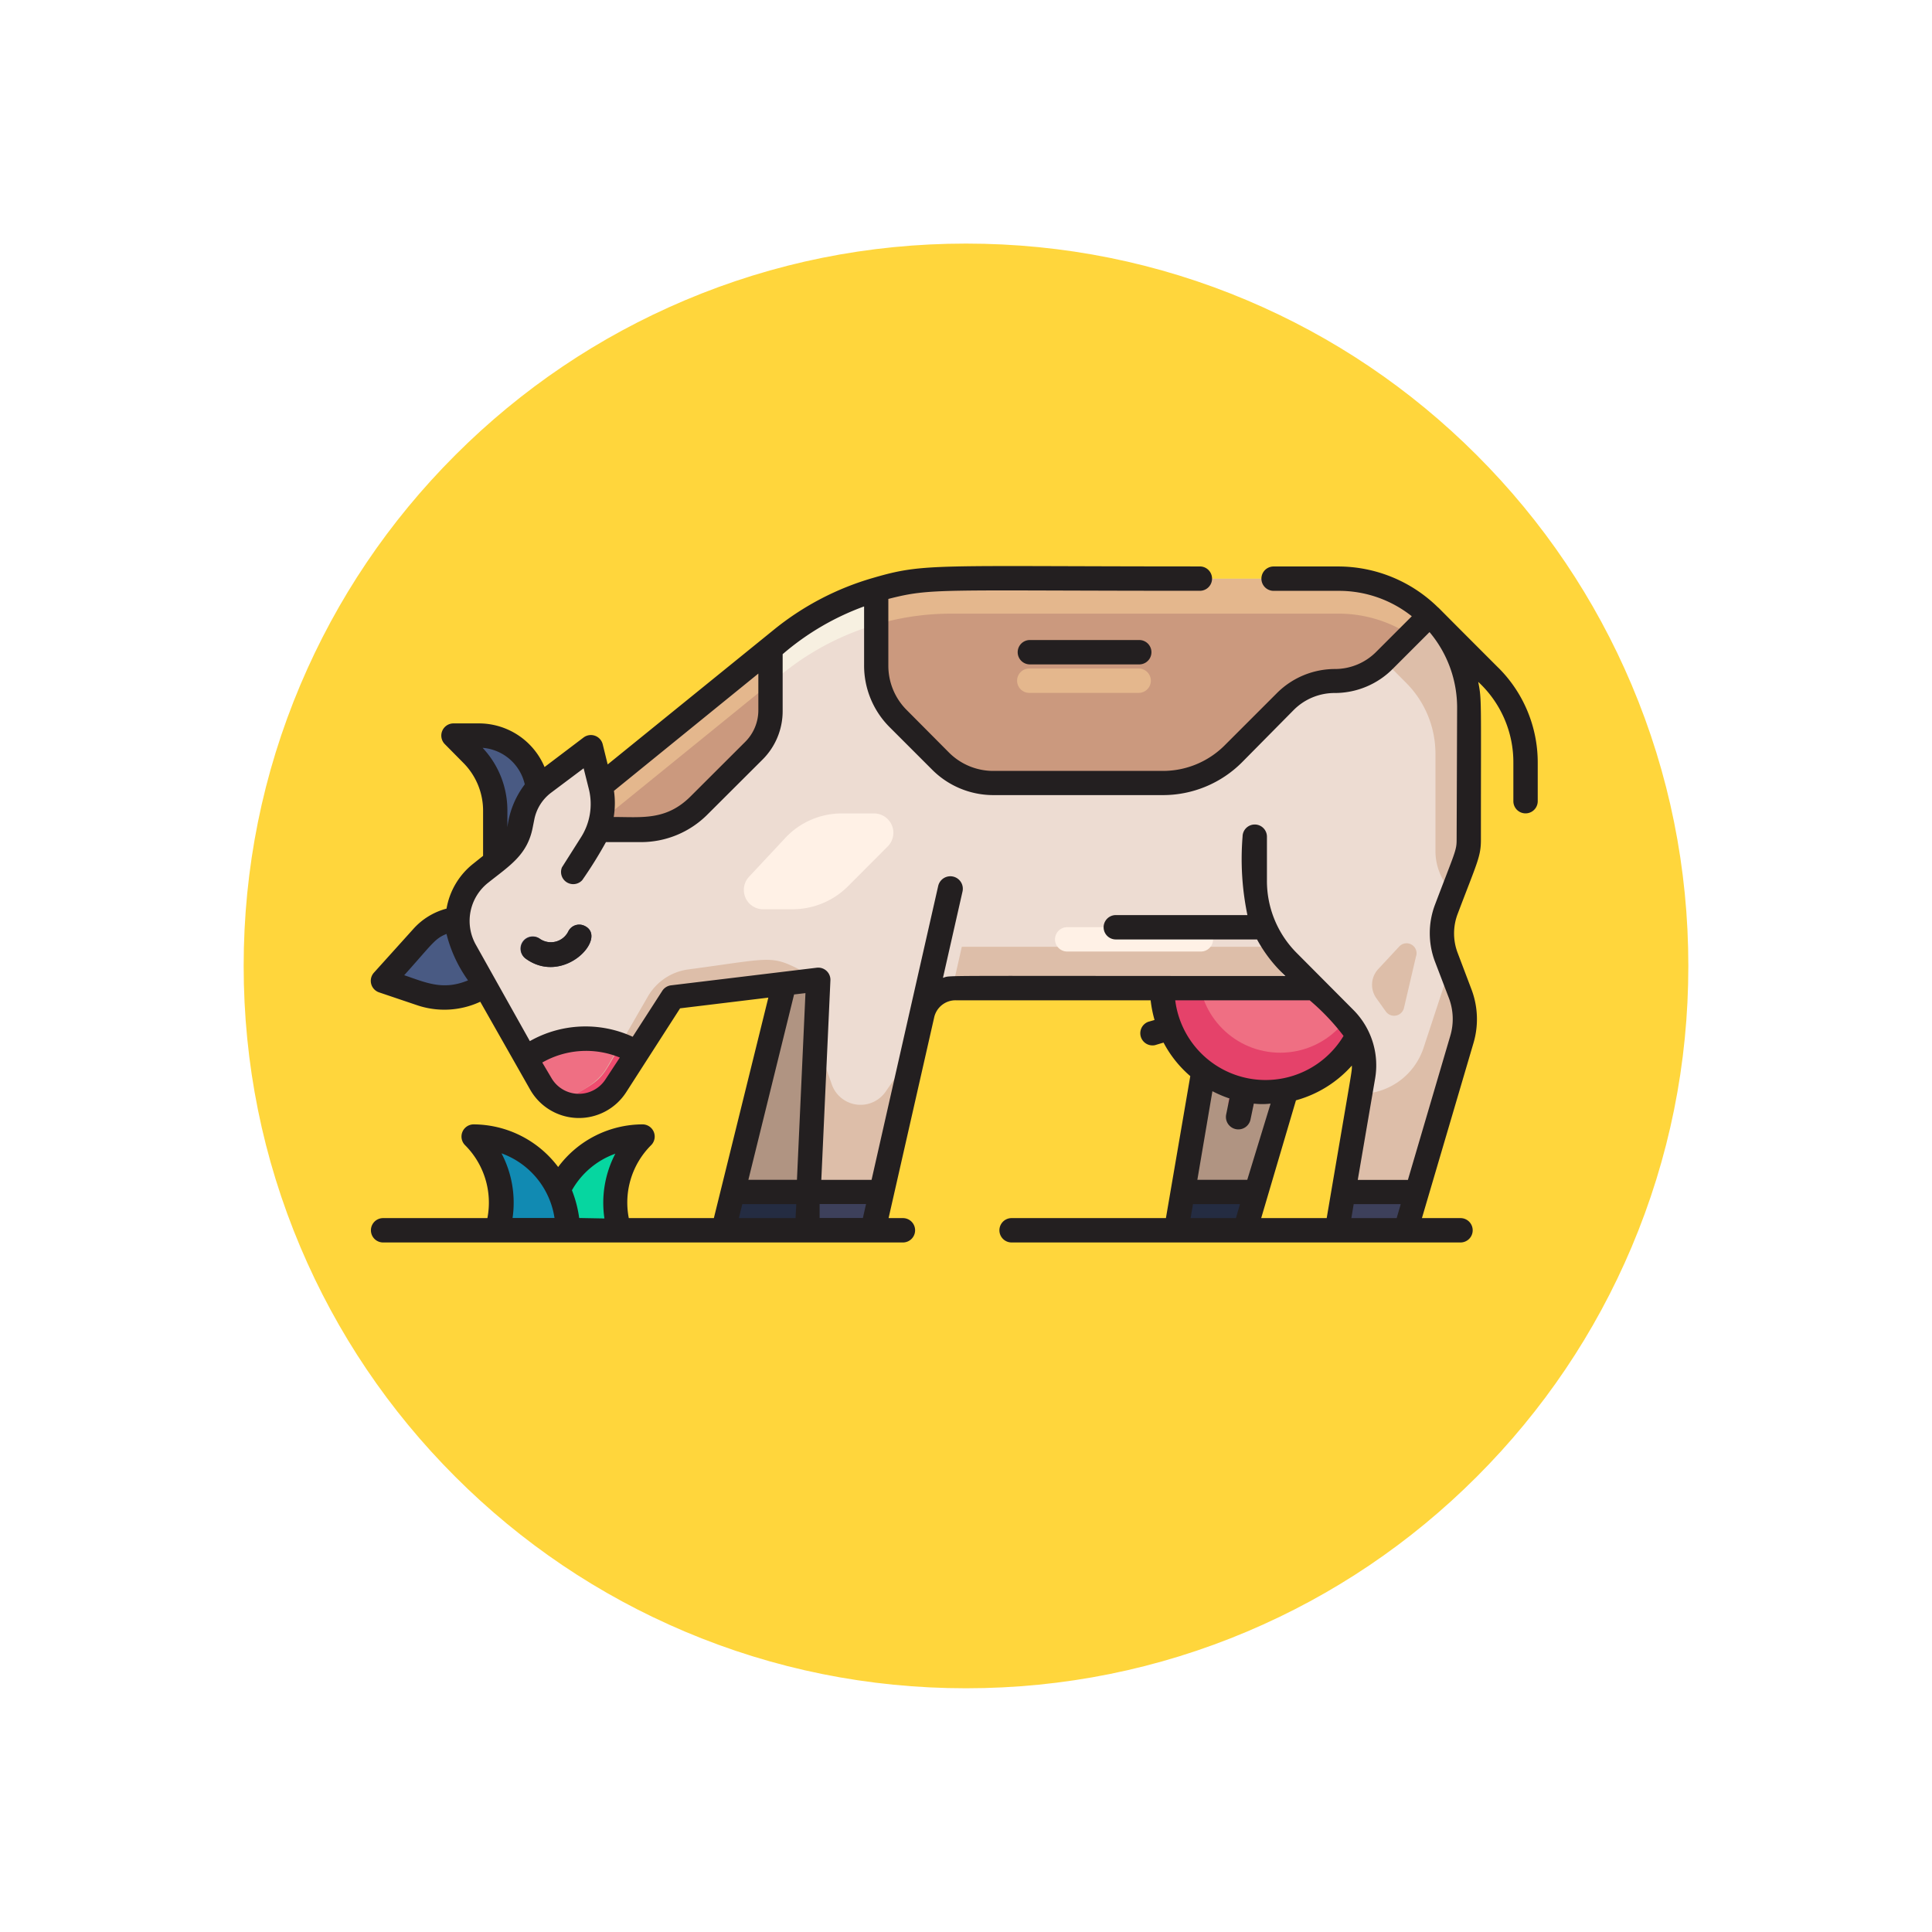 <svg xmlns="http://www.w3.org/2000/svg" xmlns:xlink="http://www.w3.org/1999/xlink" width="95.147" height="95.148" viewBox="0 0 95.147 95.148">
  <defs>
    <filter id="Path_901156" x="0" y="0" width="95.147" height="95.148" filterUnits="userSpaceOnUse">
      <feOffset dy="3" input="SourceAlpha"/>
      <feGaussianBlur stdDeviation="3" result="blur"/>
      <feFlood flood-opacity="0.161"/>
      <feComposite operator="in" in2="blur"/>
      <feComposite in="SourceGraphic"/>
    </filter>
  </defs>
  <g id="Group_1111885" data-name="Group 1111885" transform="translate(-40 6.056)">
    <g transform="matrix(1, 0, 0, 1, 40, -6.06)" filter="url(#Path_901156)">
      <g id="Path_901156-2" data-name="Path 901156" transform="translate(9 6)" fill="#ffd63c">
        <path d="M 38.574 75.648 C 33.568 75.648 28.713 74.668 24.143 72.735 C 19.729 70.868 15.764 68.195 12.359 64.789 C 8.953 61.384 6.28 57.419 4.413 53.005 C 2.48 48.435 1.5 43.58 1.5 38.574 C 1.5 33.568 2.48 28.713 4.413 24.143 C 6.28 19.729 8.953 15.764 12.359 12.359 C 15.764 8.953 19.729 6.28 24.143 4.413 C 28.713 2.48 33.568 1.5 38.574 1.5 C 43.579 1.5 48.434 2.48 53.004 4.413 C 57.419 6.28 61.384 8.953 64.789 12.359 C 68.194 15.764 70.867 19.729 72.735 24.143 C 74.667 28.713 75.647 33.568 75.647 38.574 C 75.647 43.58 74.667 48.435 72.735 53.005 C 70.867 57.419 68.194 61.384 64.789 64.789 C 61.384 68.195 57.419 70.868 53.004 72.735 C 48.434 74.668 43.579 75.648 38.574 75.648 Z" stroke="none"/>
        <path d="M 38.574 3 C 33.77 3 29.112 3.94 24.728 5.794 C 20.492 7.586 16.687 10.151 13.419 13.419 C 10.151 16.687 7.586 20.492 5.794 24.728 C 3.94 29.112 3 33.77 3 38.574 C 3 43.378 3.94 48.036 5.794 52.42 C 7.586 56.656 10.151 60.461 13.419 63.729 C 16.687 66.997 20.492 69.562 24.728 71.354 C 29.112 73.208 33.77 74.148 38.574 74.148 C 43.377 74.148 48.036 73.208 52.42 71.354 C 56.655 69.562 60.46 66.997 63.728 63.729 C 66.996 60.461 69.562 56.656 71.353 52.42 C 73.207 48.036 74.147 43.378 74.147 38.574 C 74.147 33.77 73.207 29.112 71.353 24.728 C 69.562 20.492 66.996 16.687 63.728 13.419 C 60.46 10.151 56.655 7.586 52.42 5.794 C 48.036 3.94 43.377 3 38.574 3 M 38.574 0 C 59.877 0 77.147 17.27 77.147 38.574 L 77.147 38.574 C 77.147 59.878 59.877 77.148 38.574 77.148 C 17.27 77.148 7.62939453125e-06 59.878 7.62939453125e-06 38.574 L 7.62939453125e-06 38.574 C 7.62939453125e-06 17.27 17.27 0 38.574 0 Z" stroke="none" fill="#fff"/>
      </g>
    </g>
    <g id="Cow" transform="translate(58.259 21.829)">
      <path id="Path_901157" data-name="Path 901157" d="M67.583,61.71c0,.192-.371,2.251-1.323,7.836h3.388l2.3-7.836Z" transform="translate(-26.593 -36.843)" fill="#b09482"/>
      <path id="Path_901158" data-name="Path 901158" d="M66.26,73.536h3.388L70.2,71.65H66.583Z" transform="translate(-26.593 -40.834)" fill="#242c42"/>
      <path id="Path_901159" data-name="Path 901159" d="M69.749,46.5a5.064,5.064,0,0,0-4.884,6.417l-.425.126a.6.6,0,0,0,.329,1.149c.652-.192.407-.114.539-.174a5.07,5.07,0,0,0,2.783,2.358.09.09,0,0,0,0,.042l-.138.67a.61.61,0,1,0,1.2.239c.192-.928.126-.6.138-.694a5.07,5.07,0,1,0,.5-10.116Z" transform="translate(-25.7 -30.738)" fill="#e5426a"/>
      <circle id="Ellipse_11752" data-name="Ellipse 11752" cx="4.023" cy="4.023" r="4.023" transform="translate(40.768 15.912)" fill="#ef6f83"/>
      <path id="Path_901160" data-name="Path 901160" d="M56.93,27.6c0,7.129.066,6.782-.186,7.44l-.922,2.436c-.934,2.472,1.514,3.861.772,6.4l-2.771,9.4H50.436c.1-.6,1.2-6.986,1.293-7.59a3.25,3.25,0,0,0-.9-2.849L49.346,41.36H31.652a1.688,1.688,0,0,0-1.646,1.311c-.8,3.5-1.2,5.309-2.394,10.613h-3.28c.15-3.358.21-4.657.563-12.355l-7.183.868L14.9,46.167a2.161,2.161,0,0,1-3.663-.1c-.79-1.395-2.394-4.19-3.705-6.525A2.993,2.993,0,0,1,8.247,35.7c.994-.8,1.76-1.233,1.975-2.394l.072-.359a2.759,2.759,0,0,1,1.077-1.688L13.7,29.5c.4,1.8.317,1.443.431,1.945l8.979-7.3A13.247,13.247,0,0,1,31.442,21.2H50.531a6.4,6.4,0,0,1,6.4,6.4Z" transform="translate(-2.855 -20.582)" fill="#eddcd2"/>
      <path id="Path_901161" data-name="Path 901161" d="M55.5,21.2H36.41a13,13,0,0,0-3.693.533c-3.286.952-4.232,2.107-13.217,9.392v1.718c2.227-1.808,7.482-6.088,8.6-6.974a13.247,13.247,0,0,1,8.314-2.951H55.5a6.4,6.4,0,0,1,6.4,6.4V27.6A6.4,6.4,0,0,0,55.5,21.2Z" transform="translate(-7.823 -20.582)" fill="#f7f0e1"/>
      <path id="Path_901162" data-name="Path 901162" d="M87.532,27.92c0,7.135.06,6.788-.18,7.417l-.617,1.628a2.891,2.891,0,0,1-.844-2.035V30.141a4.944,4.944,0,0,0-1.449-3.5L83.36,25.556V22h.192A6.4,6.4,0,0,1,87.532,27.92Z" transform="translate(-33.457 -20.903)" fill="#ddbea9"/>
      <path id="Path_901163" data-name="Path 901163" d="M6.028,52.452l-.3.192a3.627,3.627,0,0,1-2.867.227L1,52.213l1.945-2.179a2.8,2.8,0,0,1,1.724-.9,3.059,3.059,0,0,0,.4,1.628Z" transform="translate(-0.397 -31.794)" fill="#495a83"/>
      <path id="Path_901164" data-name="Path 901164" d="M33.675,54.16c-.551,12.026-.455,9.865-.563,12.355H29l2.993-12.157Z" transform="translate(-11.636 -33.813)" fill="#b09482"/>
      <path id="Path_901165" data-name="Path 901165" d="M12.575,51.328a.6.6,0,1,1,.706-.97A.958.958,0,0,0,14.67,50a.6.6,0,0,1,.8-.287C16.675,50.275,14.46,52.7,12.575,51.328Z" transform="translate(-4.944 -32.004)" fill="#3d405b"/>
      <path id="Path_901166" data-name="Path 901166" d="M18.261,59.677,17.2,61.329a2.155,2.155,0,0,1-2.227.958,1.659,1.659,0,0,1-.359-.1,2.1,2.1,0,0,1-1.1-.94L12.79,59.97A5,5,0,0,1,18.261,59.677Z" transform="translate(-5.129 -35.756)" fill="#ef6f83"/>
      <path id="Path_901167" data-name="Path 901167" d="M27.184,26.92v3.041a2.813,2.813,0,0,1-.82,1.987l-2.7,2.712a4.094,4.094,0,0,1-2.885,1.2H18.69v-.311a2.945,2.945,0,0,0,.084-1.8Z" transform="translate(-7.498 -22.878)" fill="#cb997e"/>
      <path id="Path_901168" data-name="Path 901168" d="M13.105,71.705H9.639A4.615,4.615,0,0,0,8.49,67.09,4.621,4.621,0,0,1,13.105,71.705Z" transform="translate(-3.403 -39.003)" fill="#118ab2"/>
      <path id="Path_901169" data-name="Path 901169" d="M18.445,71.705h-2.55a4.489,4.489,0,0,0-.455-1.987,4.585,4.585,0,0,1,4.154-2.628A4.6,4.6,0,0,0,18.445,71.705Z" transform="translate(-6.193 -39.003)" fill="#06d6a0"/>
      <path id="Path_901170" data-name="Path 901170" d="M39.563,71.662l-.425,1.874H35.87l.084-1.886h3.6Z" transform="translate(-14.394 -40.834)" fill="#3d405b"/>
      <path id="Path_901171" data-name="Path 901171" d="M33.2,71.65l-.084,1.886H29l.467-1.886Z" transform="translate(-11.636 -40.834)" fill="#242c42"/>
      <path id="Path_901172" data-name="Path 901172" d="M83.425,71.65H79.8l-.323,1.886h3.388Z" transform="translate(-31.9 -40.834)" fill="#3d405b"/>
      <path id="Path_901173" data-name="Path 901173" d="M10.934,36.68c-1.263,1.263-.353,2.227-1.8,3.352l-.317.251V37.8c0-1.886-1.161-2.8-2.071-3.7H8.031a2.915,2.915,0,0,1,2.9,2.58Z" transform="translate(-2.705 -25.761)" fill="#495a83"/>
      <path id="Path_901174" data-name="Path 901174" d="M68.822,23.014,66.6,25.234a3.46,3.46,0,0,1-2.442,1.012,3.46,3.46,0,0,0-2.448,1.012L59.19,29.8a4.908,4.908,0,0,1-3.508,1.455H47.356a3.723,3.723,0,0,1-2.622-1.083L42.663,28.1A3.711,3.711,0,0,1,41.58,25.48V21.733a13,13,0,0,1,3.693-.533H64.362a6.387,6.387,0,0,1,4.46,1.814Z" transform="translate(-16.686 -20.582)" fill="#cb997e"/>
      <path id="Path_901175" data-name="Path 901175" d="M59.156,29.787H53.769a.6.6,0,1,1,0-1.2h5.387a.6.6,0,0,1,0,1.2Z" transform="translate(-21.338 -23.549)" fill="#e4b78d"/>
      <path id="Path_901176" data-name="Path 901176" d="M64.61,53.515H47.85l.461-2.035H63.132Z" transform="translate(-19.203 -32.737)" fill="#ddbea9"/>
      <path id="Path_901177" data-name="Path 901177" d="M63.473,51.067H56.889a.6.6,0,0,1,0-1.2h6.584a.6.6,0,0,1,0,1.2Z" transform="translate(-22.591 -32.091)" fill="#fff1e6"/>
      <path id="Path_901178" data-name="Path 901178" d="M85.848,56.722,83.633,64.24H80c0-.06,0,.06.82-4.831a3.3,3.3,0,0,0,3.137-2.269l1.3-3.951c.509,1.3.982,2.179.587,3.532Z" transform="translate(-32.108 -33.423)" fill="#ddbea9"/>
      <path id="Path_901179" data-name="Path 901179" d="M84.544,51.8l-.6,2.568a.5.5,0,0,1-.892.18l-.473-.664a1.137,1.137,0,0,1,.1-1.431l1.024-1.1a.491.491,0,0,1,.844.449Z" transform="translate(-33.06 -32.616)" fill="#ddbea9"/>
      <path id="Path_901180" data-name="Path 901180" d="M31.608,45.227H33.1A3.861,3.861,0,0,0,35.816,44.1l1.957-1.963a.952.952,0,0,0-.67-1.628H35.487a3.8,3.8,0,0,0-2.748,1.2l-1.8,1.927a.952.952,0,0,0,.664,1.592Z" transform="translate(-12.317 -28.334)" fill="#fff1e6"/>
      <path id="Path_901181" data-name="Path 901181" d="M27.509,26.92v1.718l-8.009,6.5V33.421Z" transform="translate(-7.823 -22.878)" fill="#e4b78d"/>
      <path id="Path_901182" data-name="Path 901182" d="M68.822,23.014l-.952.952a6.429,6.429,0,0,0-3.508-1.048H45.273a13,13,0,0,0-3.693.533V21.733a13,13,0,0,1,3.693-.533H64.362a6.387,6.387,0,0,1,4.46,1.814Z" transform="translate(-16.686 -20.582)" fill="#e4b78d"/>
      <path id="Path_901183" data-name="Path 901183" d="M28.328,53.518l-7.183.868-2.807,4.37a2.167,2.167,0,0,1-2.658.832c1.2-.712,1.8-.964,2.281-1.8l1.975-3.424a2.712,2.712,0,0,1,1.987-1.335c4.723-.629,3.951-.778,6.4.485Z" transform="translate(-6.29 -33.171)" fill="#ddbea9"/>
      <path id="Path_901184" data-name="Path 901184" d="M19.437,59.869l-1.06,1.652a2.161,2.161,0,0,1-2.227.958,2.459,2.459,0,0,1-.431-.126c2.1-1.239,1.8-.928,2.915-2.873A4.681,4.681,0,0,1,19.437,59.869Z" transform="translate(-6.306 -35.948)" fill="#ef4c6f"/>
      <path id="Path_901185" data-name="Path 901185" d="M41.19,59.635l-1.6,6.95H36L36.353,59l.8,2.281a1.5,1.5,0,0,0,2.64.365Z" transform="translate(-14.446 -35.756)" fill="#ddbea9"/>
      <g id="Group_1111884" data-name="Group 1111884">
        <path id="Path_901186" data-name="Path 901186" d="M53.819,26.24a.6.6,0,1,0,0,1.2h5.387a.6.6,0,1,0,0-1.2Z" transform="translate(-21.359 -22.605)" fill="#231f20"/>
        <path id="Path_901187" data-name="Path 901187" d="M15.466,49.712a.6.6,0,0,0-.8.287.958.958,0,0,1-1.389.359.6.6,0,0,0-.706.97C14.454,52.7,16.675,50.275,15.466,49.712Z" transform="translate(-4.944 -32.004)" fill="#231f20"/>
        <path id="Path_901188" data-name="Path 901188" d="M55.522,25.167c-3.55-3.55-2.789-2.807-2.993-2.993a7.015,7.015,0,0,0-4.884-1.993h-3.19a.6.6,0,0,0,0,1.2h3.214a5.764,5.764,0,0,1,3.592,1.251l-1.76,1.76a2.861,2.861,0,0,1-2.023.838,4.046,4.046,0,0,0-2.873,1.2l-2.538,2.538a4.3,4.3,0,0,1-3.077,1.281H30.663a3.083,3.083,0,0,1-2.2-.91l-2.071-2.083a3.083,3.083,0,0,1-.91-2.2V21.779c2.161-.551,2.394-.4,15.342-.4a.6.6,0,1,0,0-1.2c-13.169,0-13.54-.18-16.09.563a13.833,13.833,0,0,0-4.849,2.52l-8.225,6.668-.245-.994a.6.6,0,0,0-.94-.335L8.551,30.058a3.508,3.508,0,0,0-3.232-2.149H4.055a.6.6,0,0,0-.419,1.018l.9.91a3.34,3.34,0,0,1,.988,2.394v2.2l-.5.4a3.592,3.592,0,0,0-1.3,2.2,3.328,3.328,0,0,0-1.634,1L.147,40.186a.6.6,0,0,0,.257.97l1.862.629a4.19,4.19,0,0,0,3.119-.168l2.46,4.334a2.765,2.765,0,0,0,4.723.126l2.658-4.136,4.346-.527L16.889,52.272H12.7a3.987,3.987,0,0,1,1.1-3.592.6.6,0,0,0-.425-1.024,5.2,5.2,0,0,0-4.154,2.1,5.238,5.238,0,0,0-4.16-2.1.6.6,0,0,0-.425,1.024,4,4,0,0,1,1.1,3.592H.6a.6.6,0,0,0,0,1.2h25.6a.6.6,0,0,0,0-1.2h-.706l2.245-9.883a1.077,1.077,0,0,1,1.06-.844H38.4a5.914,5.914,0,0,0,.192.97l-.311.09a.6.6,0,0,0,.335,1.149l.419-.126a5.615,5.615,0,0,0,1.317,1.652l-1.2,6.992h-7.6a.6.6,0,0,0,0,1.2H53.66a.6.6,0,0,0,0-1.2h-1.9l2.544-8.638a4.142,4.142,0,0,0-.1-2.616l-.682-1.8a2.694,2.694,0,0,1,0-1.933c.952-2.514,1.143-2.813,1.143-3.639,0-7.087.042-6.866-.132-7.782a5.387,5.387,0,0,1,1.73,3.987V31.74a.6.6,0,0,0,1.2,0V29.854a6.585,6.585,0,0,0-1.939-4.687ZM11.969,31.231l7.111-5.776v1.8a2.2,2.2,0,0,1-.646,1.562L15.746,31.5c-1.2,1.2-2.394,1.018-3.789,1.018a4.19,4.19,0,0,0,.012-1.287ZM5.5,29.112a2.317,2.317,0,0,1,2.077,1.8,4.358,4.358,0,0,0-.856,2.113v-.814A4.5,4.5,0,0,0,5.5,29.112Zm-3.861,11.2c1.407-1.568,1.5-1.8,2.083-2.035a6.732,6.732,0,0,0,1.06,2.287C3.547,41.078,2.709,40.671,1.643,40.312Zm9.919,5.118a1.562,1.562,0,0,1-2.676-.072l-.443-.748a4.358,4.358,0,0,1,3.819-.245ZM21.4,41.192l-.419,9.194H18.589l2.251-9.128ZM18.29,51.583h2.658l-.036.688H18.122Zm-11.858-2.5a4.022,4.022,0,0,1,2.61,3.184H6.976a5.232,5.232,0,0,0-.545-3.185Zm3.825,3.184A5.878,5.878,0,0,0,9.9,50.9a4,4,0,0,1,2.137-1.8A5.22,5.22,0,0,0,11.5,52.29Zm11.84,0v-.688h2.287l-.156.688ZM39.606,41.545h6.626A11.128,11.128,0,0,1,47.9,43.3a4.483,4.483,0,0,1-8.29-1.76ZM47.07,52.272H43.844l1.712-5.8a5.711,5.711,0,0,0,2.754-1.712C48.309,45.1,48.387,44.526,47.07,52.272Zm-4.789-5.9-.162.8a.61.61,0,1,0,1.2.239l.162-.778a3.472,3.472,0,0,0,.826,0l-1.149,3.753H40.7l.742-4.364a5.806,5.806,0,0,0,.808.347Zm-1.915,5.9.12-.688H42.8l-.2.688Zm7.919,0,.114-.688h2.317l-.2.688Zm5.184-18.64c0,.545-.078.6-1.071,3.22a3.963,3.963,0,0,0,0,2.777l.688,1.8a2.915,2.915,0,0,1,.072,1.862l-2.089,7.1H48.6l.856-5a3.861,3.861,0,0,0-1.071-3.37L45.6,39.222a5.022,5.022,0,0,1-1.473-3.592V33.488a.6.6,0,1,0-1.2,0,13.554,13.554,0,0,0,.239,3.861H36.684a.6.6,0,1,0,0,1.2H43.64a6.9,6.9,0,0,0,1.4,1.8c-17.79,0-16.4-.042-16.868.09l.964-4.256a.613.613,0,0,0-1.2-.263c-1.832,8.075-.952,4.19-3.28,14.468H22.181l.449-9.847a.6.6,0,0,0-.67-.6l-7.183.868a.6.6,0,0,0-.431.275l-1.455,2.257a5.561,5.561,0,0,0-5.064.215L5.181,38.833a2.394,2.394,0,0,1,.6-3.083c1.06-.844,1.933-1.365,2.191-2.736l.072-.359a2.179,2.179,0,0,1,.832-1.335l1.6-1.2.257,1.024a3.053,3.053,0,0,1-.4,2.394L9.407,35a.6.6,0,0,0,1,.629,20.842,20.842,0,0,0,1.167-1.874h1.712a4.621,4.621,0,0,0,3.3-1.371L19.277,29.7a3.364,3.364,0,0,0,1-2.394V24.5a12.9,12.9,0,0,1,4.011-2.352v2.909A4.286,4.286,0,0,0,25.551,28.1l2.071,2.071a4.256,4.256,0,0,0,3.041,1.269h8.326A5.5,5.5,0,0,0,42.9,29.824l2.544-2.574a2.843,2.843,0,0,1,2.023-.838,4.023,4.023,0,0,0,2.867-1.2l1.8-1.8a5.77,5.77,0,0,1,1.359,3.717Z" transform="translate(0.008 -20.168)" fill="#231f20"/>
      </g>
    </g>
  </g>
</svg>
